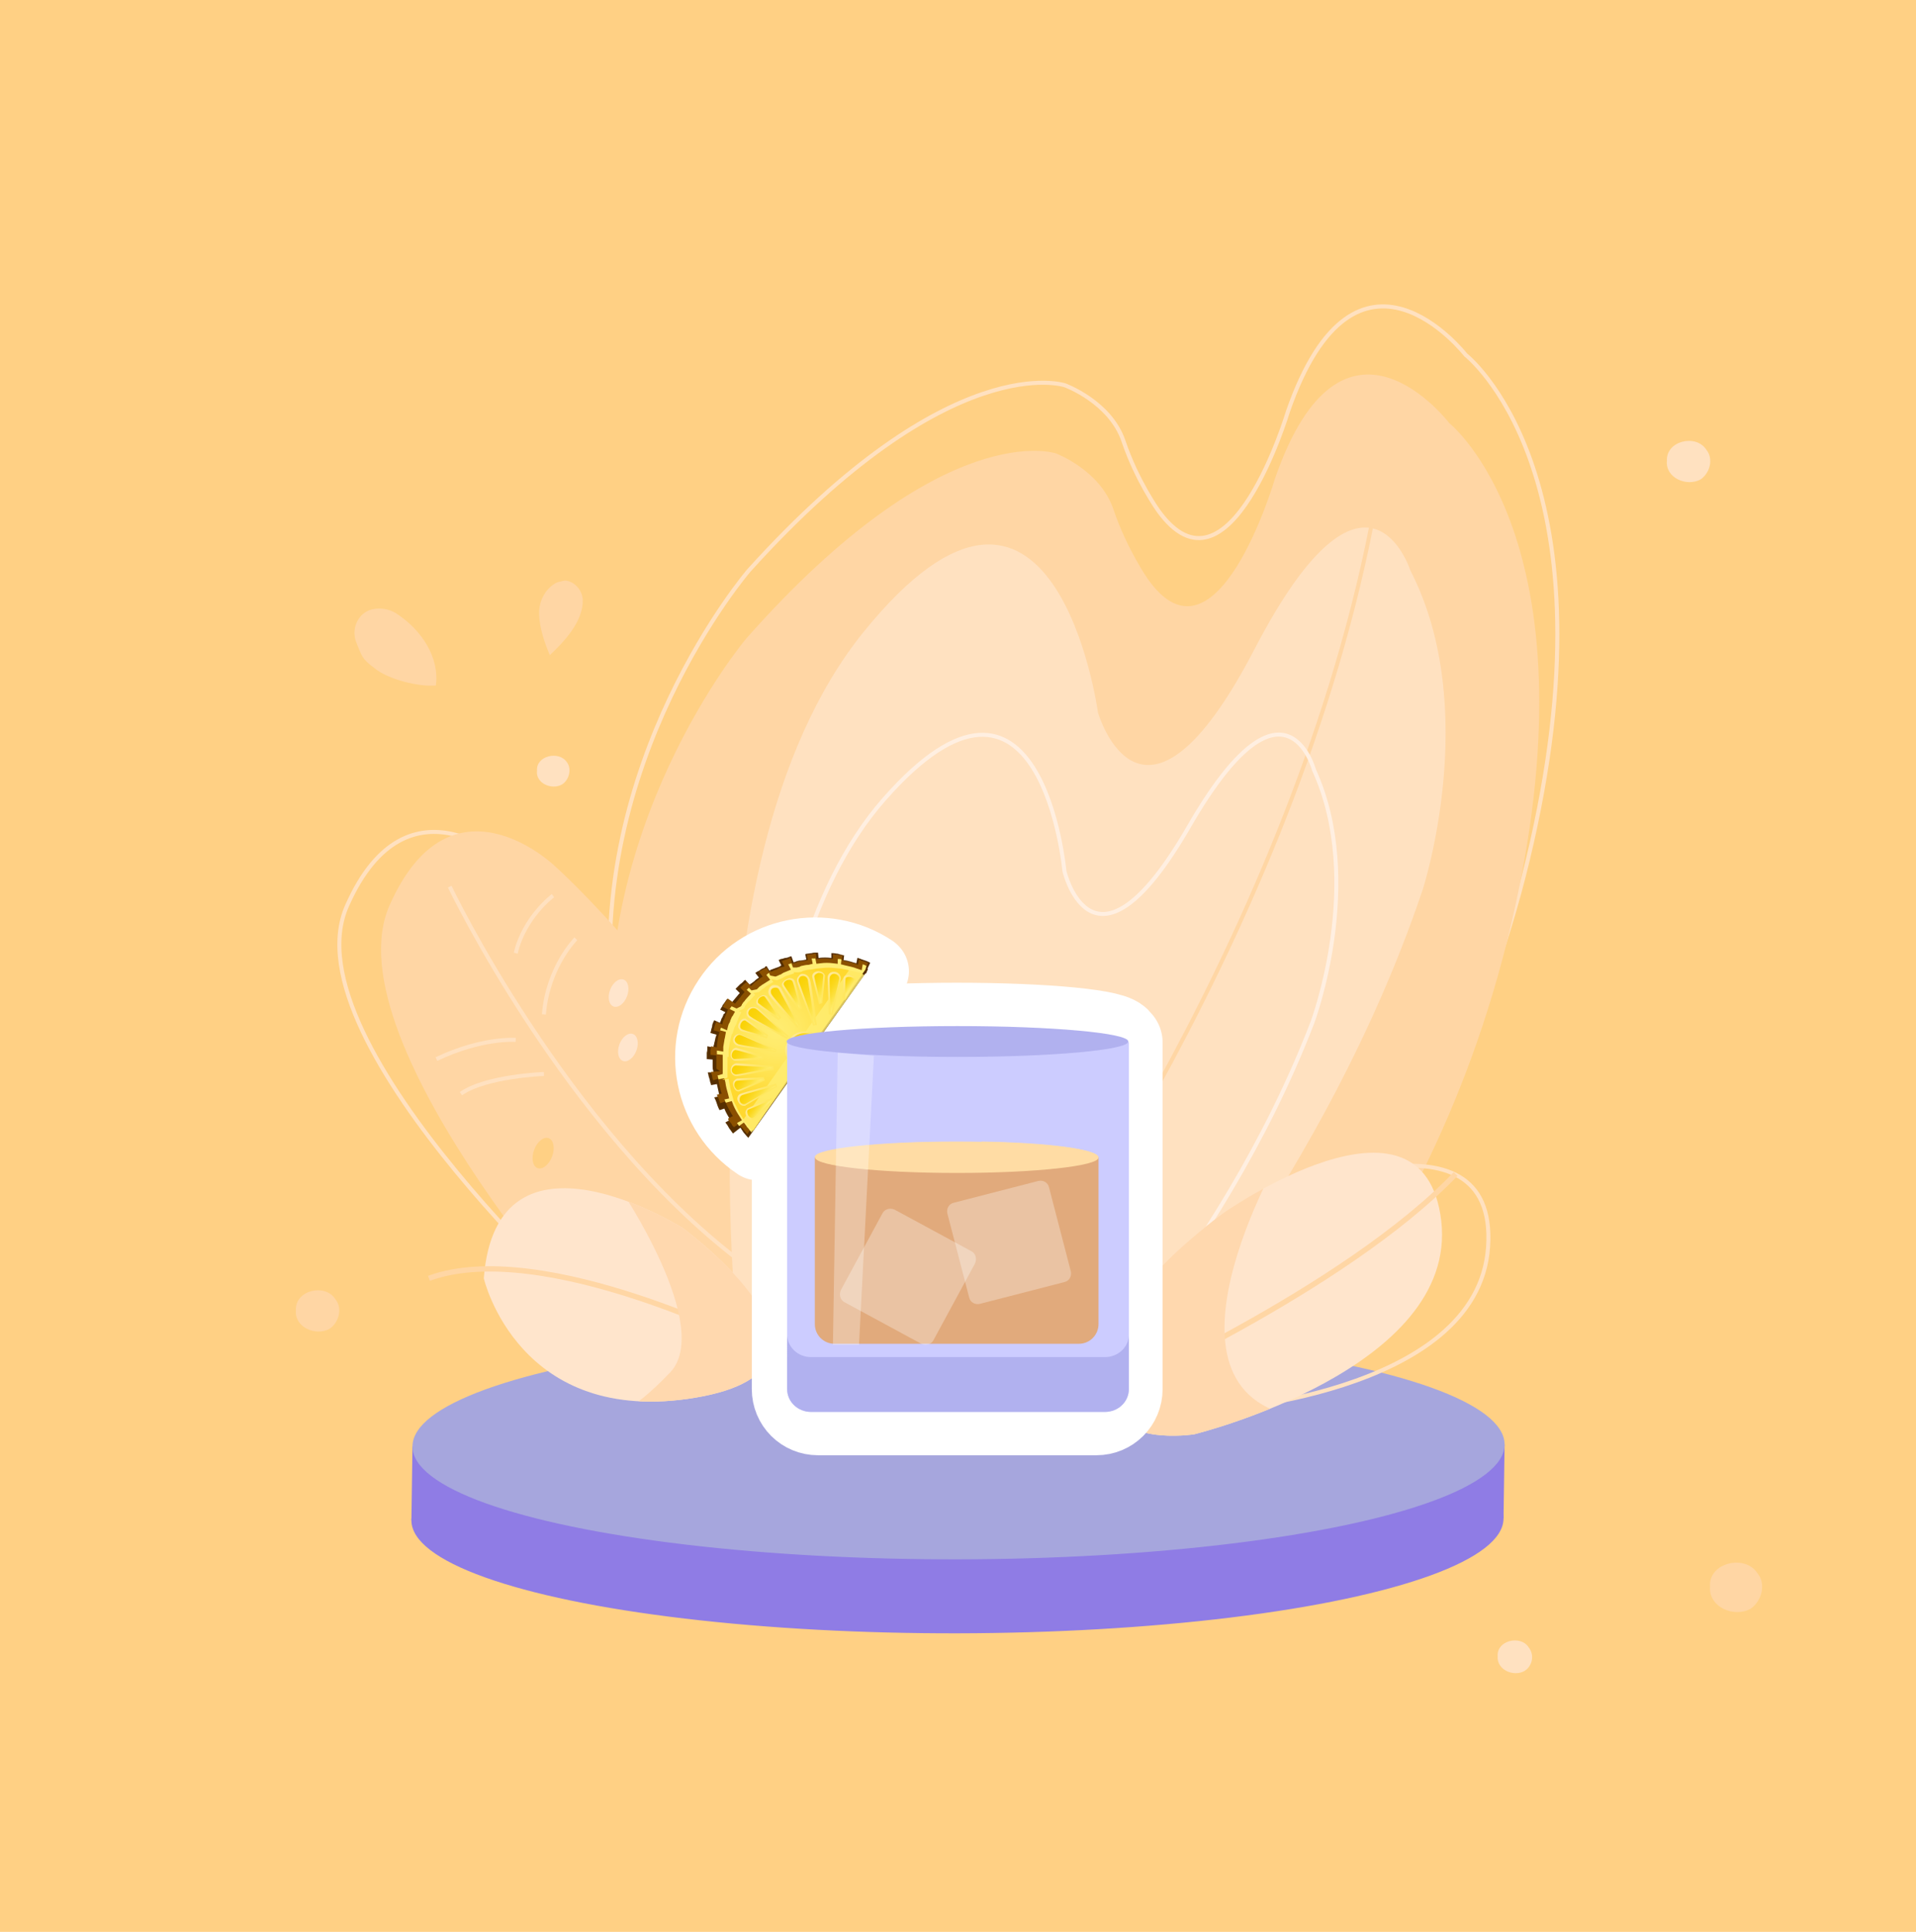 <?xml version="1.0" encoding="utf-8"?>
<!-- Generator: Adobe Illustrator 23.0.0, SVG Export Plug-In . SVG Version: 6.00 Build 0)  -->
<svg version="1.1" id="Capa_1" xmlns="http://www.w3.org/2000/svg" xmlns:xlink="http://www.w3.org/1999/xlink" x="0px" y="0px"
	 viewBox="0 0 360 363" style="enable-background:new 0 0 360 363;" xml:space="preserve">
<style type="text/css">
	.st0{fill:#FFD084;}
	.st1{fill:none;stroke:#FFE1C0;stroke-width:0.757;stroke-miterlimit:10;}
	.st2{fill:#FFD6A4;}
	.st3{fill:none;stroke:#FFE1C0;stroke-width:0.75;stroke-miterlimit:10;}
	.st4{fill:#FFE1C0;}
	.st5{fill:none;stroke:#FFD6A4;stroke-width:0.75;stroke-miterlimit:10;}
	.st6{fill:none;stroke:#FFEFE1;stroke-width:0.748;stroke-miterlimit:10;}
	.st7{fill:#8F7CE5;}
	.st8{fill:#A6A6DD;}
	.st9{fill:#FFE5CC;}
	.st10{fill:none;stroke:#FFD6A4;stroke-miterlimit:10;}
	.st11{clip-path:url(#SVGID_2_);fill:#FFD8AE;}
	.st12{clip-path:url(#SVGID_4_);fill:#FFD8AE;}
	.st13{fill:none;stroke:#FFFFFF;stroke-width:16.288;stroke-linejoin:round;stroke-miterlimit:10;}
	.st14{fill:#C7FF00;stroke:#FFFFFF;stroke-width:13.56;stroke-linejoin:round;stroke-miterlimit:10;}
	.st15{fill:#FFFEFA;stroke:#FFFFFF;stroke-width:13.56;stroke-linejoin:round;stroke-miterlimit:10;}
	.st16{fill:#FFF700;stroke:#FFFFFF;stroke-width:13.56;stroke-linejoin:round;stroke-miterlimit:10;}
	.st17{fill:#562F00;}
	.st18{fill:#8A5000;}
	.st19{fill:#FFED73;}
	.st20{fill:url(#SVGID_5_);}
	.st21{opacity:0.8;fill:#FFED73;enable-background:new    ;}
	.st22{fill:url(#SVGID_6_);}
	.st23{fill:url(#SVGID_7_);}
	.st24{fill:url(#SVGID_8_);}
	.st25{fill:url(#SVGID_9_);}
	.st26{fill:url(#SVGID_10_);}
	.st27{fill:url(#SVGID_11_);}
	.st28{fill:url(#SVGID_12_);}
	.st29{fill:url(#SVGID_13_);}
	.st30{fill:url(#SVGID_14_);}
	.st31{fill:url(#SVGID_15_);}
	.st32{fill:url(#SVGID_16_);}
	.st33{fill:url(#SVGID_17_);}
	.st34{fill:url(#SVGID_18_);}
	.st35{fill:url(#SVGID_19_);}
	.st36{fill:url(#SVGID_20_);}
	.st37{fill:url(#SVGID_21_);}
	.st38{fill:url(#SVGID_22_);}
	.st39{fill:url(#SVGID_23_);}
	.st40{fill:url(#SVGID_24_);}
	.st41{fill:url(#SVGID_25_);}
	.st42{fill:url(#SVGID_26_);}
	.st43{fill:url(#SVGID_27_);}
	.st44{fill:url(#SVGID_28_);}
	.st45{fill:url(#SVGID_29_);}
	.st46{fill:url(#SVGID_30_);}
	.st47{fill:url(#SVGID_31_);}
	.st48{fill:url(#SVGID_32_);}
	.st49{fill:url(#SVGID_33_);}
	.st50{fill:url(#SVGID_34_);}
	.st51{fill:url(#SVGID_35_);}
	.st52{opacity:0.75;}
	.st53{fill:url(#SVGID_36_);}
	.st54{fill:url(#SVGID_37_);}
	.st55{fill:#CCCCFF;}
	.st56{fill:#B1B1EF;}
	.st57{opacity:0.6;fill:#EF9325;enable-background:new    ;}
	.st58{fill:#FFDCA4;}
	.st59{opacity:0.3;fill:#FFFFFF;enable-background:new    ;}
	.st60{fill:#FFFFFF;fill-opacity:0;}
</style>
<g id="fondo">
	<g id="Rectángulo_556">
		<rect y="-0.1" class="st0" width="360" height="363.3"/>
		<rect x="0.5" y="0.4" class="st0" width="359" height="362.2"/>
	</g>
	<path class="st1" d="M228.1,263.3c0,0,44-35.1,59.7-104.9c15.8-69.8-12.4-91.7-12.4-91.7S254.9,40.3,242,77.3
		c0,0-11.1,37.2-24.4,18.6c0,0-4-5.6-6.5-13s-11-10.5-11-10.5s-21.4-7.3-59.4,34.8c0,0-30.9,35.9-25.5,83.1s10.5,56.8,10.5,56.8
		L228.1,263.3z"/>
	<path class="st2" d="M225.9,276.1c0,0,43.1-35.1,58.6-104.9s-12.2-91.7-12.2-91.7s-20.1-26.4-32.8,10.6c0,0-10.9,37.2-23.9,18.6
		c0,0-3.9-5.6-6.4-13s-10.8-10.5-10.8-10.5s-21-7.3-58.2,34.8c0,0-30.3,35.9-25,83.1s10.3,56.8,10.3,56.8L225.9,276.1z"/>
	<path class="st3" d="M114.9,250.6c0,0-61.2-54.4-49.7-80.4s30.9-7.5,30.9-7.5s25.7,22.6,47.9,63.9L114.9,250.6z"/>
	<path class="st2" d="M115.8,254.7c0,0-54.1-58.6-42.6-84.6s30.9-7.5,30.9-7.5s25.7,22.6,47.9,63.9L115.8,254.7z"/>
	<path class="st4" d="M206.4,270c0,0,41.3-44.5,60.9-102.8c0,0,11.1-34-2.3-60c0,0-8.2-25.8-29.3,14.8s-29.4,11.9-29.4,11.9
		s-8.1-59.5-44-15.2s-22.9,140.1-22.9,140.1L206.4,270z"/>
	<path class="st5" d="M191.1,246.3c0,0,54.4-73,68-155.4"/>
	<path class="st6" d="M195.3,271c0,0,33.9-33.6,51.3-78.9c0,0,9.9-26.4,0.3-47.4c0,0-5.5-20.6-23.5,10.6s-23.4,8.4-23.4,8.4
		s-4.3-47.2-33.9-13.5s-22.8,109.6-22.8,109.6L195.3,271z"/>
	<g>
		
			<ellipse transform="matrix(1 -1.876236e-03 1.876236e-03 1 -0.535 0.338)" class="st7" cx="179.9" cy="285.5" rx="102.6" ry="21.4"/>
		<polygon class="st7" points="282.5,285.3 282.7,271.4 77.5,271.8 77.3,285.7 		"/>
		
			<ellipse transform="matrix(1 -1.876236e-03 1.876236e-03 1 -0.509 0.338)" class="st8" cx="180.1" cy="271.6" rx="102.6" ry="21.4"/>
	</g>
	<path class="st3" d="M239.7,225.4c0,0,41.8-19.1,39.9,8.9s-53,30.9-53,30.9s-15.5-0.3-14.5-10.3C213.1,245,218.5,235.9,239.7,225.4
		z"/>
	<path class="st9" d="M229.9,227.9c0,0,37.6-26.4,40.9,1.5c3.2,27.9-46.4,40.1-46.4,40.1S209,272,208.2,262
		C207.3,252,211,242.1,229.9,227.9z"/>
	<path class="st10" d="M208.2,262c0,0,44.4-19.6,65.3-41.4"/>
	<g>
		<g>
			<g>
				<g>
					<defs>
						<path id="SVGID_1_" d="M229.9,227.9c0,0,37.6-26.4,40.9,1.5c3.2,27.9-46.4,40.1-46.4,40.1S209,272,208.2,262
							C207.3,252,211,242.1,229.9,227.9z"/>
					</defs>
					<clipPath id="SVGID_2_">
						<use xlink:href="#SVGID_1_"  style="overflow:visible;"/>
					</clipPath>
					<path class="st11" d="M240.9,216.5c0,0-27.3,46.6,4.8,50c21.5,2.3-22.9,11.5-22.9,11.5l-20.3-4.6l-1.3-29.1l20-22.9
						L240.9,216.5z"/>
				</g>
			</g>
		</g>
	</g>
	<g>
		<path class="st9" d="M128.2,230.7c0,0-34.9-21.9-37.3,9.5c0,0,6.5,28.1,39.9,22.4S128.2,230.7,128.2,230.7z"/>
	</g>
	<path class="st10" d="M143,253.3c0,0-40.9-21-62.4-13.1"/>
	<g>
		<g>
			<g>
				<g>
					<defs>
						<path id="SVGID_3_" d="M128.2,230.7c0,0-34.9-21.9-37.3,9.5c0,0,6.5,28.1,39.9,22.4S128.2,230.7,128.2,230.7z"/>
					</defs>
					<clipPath id="SVGID_4_">
						<use xlink:href="#SVGID_3_"  style="overflow:visible;"/>
					</clipPath>
					<path class="st12" d="M124.1,223.3h-4h-3.6c0,0,17.6,26,9.4,34.6c-8.3,8.6-9.4,6.7-9.4,6.7l19.6,1.8l15.9-7.2l1.2-14.3
						l-16-11.9L124.1,223.3z"/>
				</g>
			</g>
		</g>
	</g>
	<path class="st3" d="M84.5,166.6c0,0,21.6,45.3,54.6,70.4"/>
	<path class="st3" d="M103.9,168.3c0,0-5.4,4-7,10.8"/>
	<path class="st3" d="M108.2,176.4c0,0-5.3,5.3-6,14.2"/>
	<path class="st3" d="M96.9,195.4c0,0-6.3-0.5-14.9,3.6"/>
	<path class="st3" d="M102.2,201.8c0,0-10.9,0.4-15.6,3.7"/>
	<path class="st2" d="M109.5,112.7c0.1,4-3.4,7.8-6.2,10.4c-1-2.4-1.9-5-2-7.6c-0.1-2,0.7-4,2.2-5.3c0.5-0.4,1-0.8,1.7-0.9
		c0.4-0.1,0.7-0.2,1.1-0.2C108,109.3,109.4,110.9,109.5,112.7z"/>
	<path class="st2" d="M81.9,128.8c-3.1,0.3-9-1.1-11.6-3.3c-2.3-1.7-2.3-2.2-3.4-4.9c-1-2.7,0.6-5.9,3.6-6.2
		c1.5-0.2,3.1,0.2,4.3,1.1C79.1,118.4,82.6,123.4,81.9,128.8z"/>
	<path class="st4" d="M105.6,147.4c-1.9,1.1-5-0.2-4.7-2.6c-0.2-2.8,4.1-3.8,5.6-1.6C107.5,144.5,106.9,146.6,105.6,147.4z"/>
	<path class="st4" d="M319.5,90.1c-2.6,1.4-6.6-0.3-6.3-3.5c-0.2-3.8,5.5-5.1,7.4-2.1C322,86.2,321.3,88.9,319.5,90.1z"/>
	<path class="st2" d="M328.9,302.3c-3.1,1.7-7.9-0.3-7.6-4.2c-0.3-4.5,6.6-6.1,8.9-2.5C331.9,297.6,331,300.9,328.9,302.3z"/>
	<path class="st4" d="M286.4,314c-2,1.1-5.2-0.2-5-2.8c-0.2-3,4.3-4,5.8-1.7C288.4,311,287.9,313.1,286.4,314z"/>
	<path class="st2" d="M61.9,249.7c-2.6,1.4-6.6-0.3-6.3-3.5c-0.2-3.8,5.5-5.1,7.4-2.1C64.4,245.8,63.7,248.5,61.9,249.7z"/>
	
		<ellipse transform="matrix(0.351 -0.936 0.936 0.351 -99.161 229.992)" class="st9" cx="116.3" cy="186.5" rx="2.7" ry="1.7"/>
	
		<ellipse transform="matrix(0.351 -0.936 0.936 0.351 -107.547 238.224)" class="st9" cx="118" cy="196.7" rx="2.7" ry="1.7"/>
	
		<ellipse transform="matrix(0.351 -0.936 0.936 0.351 -136.526 236.215)" class="st0" cx="102.1" cy="216.6" rx="3" ry="1.8"/>
</g>
<path class="st13" d="M210.1,195.8C210.1,195.8,210.2,195.7,210.1,195.8c0-1.7-13.6-3-30.3-3c-16.8,0-30.4,1.3-30.4,2.9v0.1l0,0
	v54.9V261c0,2.4,1.9,4.3,4.3,4.3H206c2.4,0,4.3-1.9,4.3-4.3v-10.2v-54.9L210.1,195.8L210.1,195.8z"/>
<g>
	<path class="st14" d="M142.4,215L142.4,215c-9-6-11.5-18.1-5.5-27.1c5.9-9,18.1-11.4,27-5.5l0.1,0.1L142.4,215z"/>
	<path class="st15" d="M143.5,213.3L143.5,213.3c-8.1-5.4-10.3-16.2-5-24.3c5.3-8,16.2-10.3,24.2-4.9l0.1,0.1L143.5,213.3z"/>
	<g>
		<path class="st16" d="M153.2,197l-6.8-12.8c4.7-2.1,10.3-2,15,0.9L153.2,197z"/>
		<path class="st16" d="M151.7,197.7l-14.5-0.6c0.2-2.5,1.1-5,2.6-7.3c1.5-2.3,3.5-4,5.7-5.2L151.7,197.7z"/>
		<path class="st16" d="M143.8,211.6c-4.5-3.2-6.8-8.3-6.7-13.4l14.4,1.2L143.8,211.6z"/>
	</g>
</g>
<g>
	<g>
		<path class="st17" d="M139.1,211.9C139.1,211.9,139.1,211.9,139.1,211.9c0.2,0.2,0.2,0.2,0.2,0.3c0.2,0.2,0.3,0.5,0.5,0.7
			c0.4,0.5,0.8,0.9,0.8,0.9l22-30.9c0.1,0,0.1,0.1,0.1,0.1l0.2-0.5l0.2-0.4c0,0-0.1,0-0.1-0.1l0.5-1.1c0,0-0.2-0.1-0.4-0.2
			s-0.5-0.2-0.8-0.3c-0.3-0.1-0.6-0.2-0.8-0.3c-0.2,0-0.2-0.1-0.3-0.1s-0.1,0-0.1,0l-0.2,1c-0.8-0.2-1.5-0.5-2.4-0.6l0.1-0.9h-0.1
			c-0.1,0-0.2,0-0.3-0.1c-0.2,0-0.5-0.1-0.8-0.2c-0.3,0-0.6-0.1-0.8-0.1c-0.2,0-0.4,0-0.4,0v0.9c-0.8-0.1-1.6-0.1-2.4,0l-0.1-1
			c0,0-0.2,0-0.4,0c-0.2,0-0.5,0-0.8,0.1c-0.3,0-0.6,0.1-0.8,0.1s-0.4,0.1-0.4,0.1l0.2,1c-0.5,0.1-0.9,0.2-1.4,0.2
			c-0.2,0.1-0.5,0.1-0.6,0.2c-0.2,0.1-0.4,0.1-0.4,0.1l-0.4-1.1c0,0-0.2,0-0.4,0.1c-0.2,0.1-0.5,0.2-0.8,0.2
			c-0.3,0.1-0.6,0.2-0.8,0.2c-0.2,0.1-0.4,0.2-0.4,0.2l0.5,1c0,0-0.2,0.1-0.3,0.2c-0.2,0.1-0.5,0.2-0.8,0.3
			c-0.3,0.1-0.5,0.2-0.8,0.3s-0.3,0.2-0.3,0.2l0.1,0.2l0,0l-0.7-1.1c0,0,0,0-0.1,0.1c-0.1,0-0.2,0.1-0.2,0.2
			c-0.2,0.1-0.5,0.2-0.8,0.4c-0.2,0.2-0.5,0.3-0.7,0.4c-0.2,0.2-0.3,0.2-0.3,0.2l0.7,0.9c0,0-0.2,0.1-0.3,0.2
			c-0.2,0.1-0.4,0.3-0.6,0.5c-0.2,0.1-0.2,0.2-0.3,0.2c-0.1,0.1-0.2,0.2-0.3,0.2c-0.2,0.2-0.3,0.2-0.3,0.2l0.2,0.2l0,0l-1-1.1
			c0,0,0,0-0.1,0.1c-0.1,0.1-0.2,0.1-0.2,0.2c-0.2,0.2-0.4,0.4-0.6,0.5c-0.2,0.2-0.5,0.5-0.6,0.6c-0.1,0.1-0.2,0.2-0.2,0.2
			c-0.1,0.1-0.1,0.1-0.1,0.1l0.8,0.8c0,0-0.1,0.1-0.2,0.2s-0.3,0.4-0.5,0.6c-0.2,0.2-0.4,0.5-0.5,0.6c-0.2,0.2-0.2,0.3-0.2,0.3
			l0.3,0.2l0,0l-1.3-0.8c0,0-0.1,0.2-0.2,0.3s-0.3,0.5-0.5,0.7c-0.1,0.2-0.2,0.2-0.2,0.4c-0.1,0.2-0.2,0.2-0.2,0.3
			c-0.1,0.2-0.2,0.3-0.2,0.3l1,0.5c0,0,0,0-0.1,0.1c0,0.1-0.1,0.2-0.2,0.2c-0.1,0.2-0.2,0.5-0.3,0.7c-0.2,0.2-0.2,0.5-0.3,0.7
			c-0.1,0.1-0.1,0.2-0.1,0.2c0,0.1,0,0.1,0,0.1l-1.1-0.5c0,0-0.1,0.2-0.2,0.4c-0.1,0.2-0.2,0.5-0.2,0.8c-0.1,0.3-0.2,0.6-0.2,0.8
			c-0.1,0.2-0.1,0.4-0.1,0.4l1.1,0.3c0,0,0,0.2-0.1,0.4c-0.1,0.2-0.1,0.5-0.2,0.8c0,0.2-0.1,0.3-0.1,0.4c0,0.2,0,0.2-0.1,0.4
			c0,0.2-0.1,0.4-0.1,0.4l-1.1-0.2c0,0,0,0,0,0.1c0,0.1,0,0.2,0,0.3c0,0.2,0,0.5-0.1,0.8c0,0.3,0,0.6,0,0.8c0,0.2,0,0.4,0,0.4
			l1.1,0.1c0,0,0,0.2,0,0.4c0,0.2,0,0.5,0,0.8c0,0.3,0,0.6,0.1,0.8c0,0.2,0.1,0.4,0.1,0.4l0,0l0,0h-1.1c0,0,0,0.2,0.1,0.4
			c0,0.2,0.1,0.5,0.2,0.8c0.1,0.3,0.1,0.6,0.2,0.8c0.1,0.2,0.1,0.4,0.1,0.4l1.1-0.2c0.2,0.8,0.3,1.5,0.5,2.3l-1,0.2
			c0,0,0.1,0.2,0.2,0.4c0.1,0.2,0.2,0.5,0.3,0.8c0.1,0.3,0.2,0.6,0.3,0.8c0.1,0.2,0.2,0.4,0.2,0.4l0.9-0.3c0.3,0.8,0.7,1.4,1.1,2.1
			l-0.9,0.5c0,0,0.1,0.2,0.2,0.3c0.2,0.2,0.3,0.5,0.5,0.8c0.2,0.3,0.4,0.5,0.5,0.7c0.2,0.2,0.2,0.3,0.2,0.3L139.1,211.9z
			 M136.2,192.2L136.2,192.2L136.2,192.2L136.2,192.2z"/>
		<path class="st18" d="M138.1,188.6l0.4-0.5l0,0l0.1-0.1c0.1-0.1,0.2-0.2,0.2-0.3c0.1-0.1,0.2-0.2,0.2-0.2c0.2-0.2,0.2-0.3,0.4-0.5
			l0.5-0.6l-0.8-0.8l0.2-0.2c0.2-0.2,0.2-0.2,0.4-0.4l0.6-0.5l0.8,0.8l0.2-0.2l0.5-0.5l0.3-0.2c0.2-0.2,0.5-0.3,0.6-0.5l0.6-0.4
			l-0.7-0.9l0,0l0.7-0.4c0.2-0.1,0.3-0.2,0.5-0.2c0.1-0.1,0.2-0.1,0.2-0.2l0,0l0.5,0.8l0.4-0.2l-0.1,0.2l0.5-0.2
			c0.2-0.1,0.4-0.2,0.6-0.2c0.1-0.1,0.2-0.1,0.3-0.2c0.2-0.1,0.3-0.2,0.5-0.2l0.7-0.2l-0.5-1l0,0c0.2-0.1,0.3-0.1,0.5-0.2l0.3-0.1
			c0.2-0.1,0.4-0.1,0.5-0.2c0.1,0,0.2-0.1,0.2-0.1h0.1l0.3,1h0.2c0.1,0,0.1,0,0.5-0.1c0.1,0,0.2,0,0.2-0.1c0.1,0,0.2-0.1,0.4-0.1
			c0.5-0.1,0.9-0.2,1.3-0.2l0.4-0.1l-0.2-1l0,0c0.2,0,0.3,0,0.5-0.1c0.1,0,0.2,0,0.3,0c0.2,0,0.4,0,0.6-0.1c0.1,0,0.2,0,0.2,0h0.1
			l0.1,1h0.3c0.8-0.1,1.6-0.1,2.4,0h0.4v-0.9l0,0c0.2,0,0.3,0,0.5,0.1h0.3c0.2,0,0.4,0.1,0.6,0.1c0.1,0,0.2,0,0.3,0h0.1l-0.1,0.9
			l0.3,0.1c0.8,0.2,1.6,0.4,2.3,0.6l0.4,0.2l0.2-1l0,0c0.1,0,0.2,0.1,0.2,0.1c0.2,0.1,0.4,0.2,0.6,0.2l0.3,0.1
			c0.2,0.1,0.4,0.2,0.5,0.2h0.1l-0.5,1.1l0,0l-0.1,0.1l-0.1,0.2h-0.1l-21.9,30.8c-0.2-0.2-0.3-0.4-0.5-0.6c-0.2-0.2-0.2-0.3-0.4-0.5
			c-0.1-0.1-0.1-0.2-0.2-0.2l-0.2-0.2c0-0.1-0.1-0.1-0.1-0.1l-0.2-0.3l-0.3,0.2l-0.6,0.4l-0.2-0.2c-0.2-0.2-0.2-0.4-0.4-0.6
			c-0.1-0.1-0.1-0.2-0.2-0.2c-0.1-0.2-0.2-0.3-0.3-0.5v-0.1l0.9-0.5l-0.2-0.3c-0.4-0.7-0.8-1.4-1.1-2.1l-0.2-0.3l-0.9,0.3v-0.1
			c-0.1-0.2-0.2-0.5-0.3-0.8c0-0.1-0.1-0.2-0.1-0.2c-0.1-0.2-0.2-0.4-0.2-0.5l0,0l0.9-0.2l-0.1-0.3c-0.2-0.8-0.4-1.4-0.5-2.2
			l-0.1-0.3L134,203V203c0-0.1,0-0.2-0.1-0.2c0-0.2-0.1-0.4-0.1-0.6c0-0.1,0-0.2-0.1-0.3c0-0.2-0.1-0.4-0.1-0.5l0,0l1.7-0.1
			l-0.7-0.5c0-0.1,0-0.2,0-0.2c0-0.2,0-0.3,0-0.5c0-0.1,0-0.2,0-0.3c0-0.2,0-0.5,0-0.7v-0.8l-1.1-0.1V198c0-0.2,0-0.4,0-0.6l0.1-0.8
			l1.1,0.2v-0.4l0.1-0.7l0.1-0.6c0-0.2,0.1-0.4,0.1-0.5l0.2-0.7l-1.1-0.3v-0.1l0.2-0.8c0.1-0.2,0.1-0.4,0.2-0.5
			c0-0.1,0.1-0.2,0.1-0.2l0,0l1.1,0.5l0.1-0.4c0,0,0,0,0-0.1l0.1-0.2c0-0.1,0.1-0.2,0.1-0.2c0.1-0.2,0.2-0.3,0.2-0.5l0.3-0.7
			c0-0.1,0.1-0.1,0.1-0.2v-0.1l0.2-0.4l-1-0.5l0.2-0.4l0.2-0.4c0.1-0.1,0.1-0.2,0.2-0.2c0.1-0.2,0.2-0.3,0.3-0.5v-0.1L138.1,188.6z"
			/>
		<path class="st19" d="M138.4,189.5l0.8-0.4l0.2-0.3v-0.1c0.1-0.1,0.2-0.2,0.2-0.3c0.1-0.1,0.2-0.2,0.2-0.2
			c0.2-0.2,0.2-0.3,0.4-0.5c0.1-0.1,0.9-1,0.9-1l-0.8-0.7c0.1-0.1,0.2-0.2,0.2-0.2l0.2-0.2l0.5,0.5l1-0.2l0.5-0.5l0.3-0.2
			c0.2-0.2,0.5-0.3,0.6-0.4l1.1-0.7l-0.7-0.9l0.2-0.2c0.1-0.1,0.2-0.1,0.3-0.2l0.2,0.5l1,0.2l0.5-0.2c0.2-0.1,0.4-0.2,0.5-0.2
			c0.1-0.1,0.2-0.1,0.3-0.2c0.2-0.1,0.3-0.2,0.4-0.2l1.2-0.5l-0.5-1l0.3-0.1c0.2,0,0.2-0.1,0.3-0.1l0.3,0.8h0.6c0.1,0,0.1,0,0.5-0.1
			c0.1,0,0.2,0,0.2-0.1c0.1,0,0.2-0.1,0.3-0.1l0,0c0.5-0.1,0.8-0.2,1.3-0.2l0.8-0.2l-0.2-1c0.1,0,0.2,0,0.3,0c0.2,0,0.2,0,0.4,0
			l0.2,1l0.8-0.1c0.8-0.1,1.5-0.1,2.3,0l0.9,0.1v-0.9h0.3c0.2,0,0.2,0,0.4,0.1l-0.1,0.9l0.8,0.2c0.8,0.2,1.5,0.3,2.2,0.6l0.9,0.3
			l0.2-1.1c0.1,0,0.2,0.1,0.3,0.1l0.4,0.2l-0.2,0.7l-21.5,30.4l-0.1-0.1l0,0c-0.2-0.2-0.2-0.3-0.3-0.4c-0.1-0.1-0.1-0.2-0.2-0.2
			l-0.2-0.2v-0.1l-0.5-0.7l-0.7,0.5l-0.2,0.2c-0.1-0.1-0.2-0.2-0.2-0.3c-0.1-0.1-0.2-0.2-0.2-0.3l0,0l0.9-0.5l-0.5-0.8
			c-0.4-0.6-0.8-1.3-1.1-2l-0.3-0.8l-1.1,0.3c-0.1-0.1-0.1-0.2-0.2-0.4c0-0.1-0.1-0.2-0.1-0.2l0,0l0.9-0.2l-0.2-0.8
			c-0.2-0.7-0.4-1.4-0.5-2.2l-0.2-0.8l-1.1,0.2c0-0.2-0.1-0.2-0.1-0.4c0-0.1,0-0.2-0.1-0.3l1-0.3v-1c0-0.2,0-0.3,0-0.5
			c0-0.1,0-0.2,0-0.3c0-0.2,0-0.5,0-0.6v-1.2l-1.1-0.1c0-0.2,0-0.2,0-0.4v-0.3l1.2,0.2v-0.9l0.1-0.6l0.1-0.6c0-0.2,0.1-0.4,0.1-0.5
			l0.2-1.1l-1.1-0.3l0.1-0.3c0-0.1,0.1-0.2,0.1-0.2l1.1,0.5l0.2-0.8l0,0l0.1-0.3c0-0.1,0.1-0.2,0.1-0.2c0.1-0.2,0.2-0.3,0.2-0.5
			l0.3-0.7c0-0.1,0-0.1,0.1-0.1l0.5-0.9l-1-0.5l0.2-0.3c0.1-0.1,0.1-0.2,0.2-0.2l0,0L138.4,189.5z"/>
		
			<radialGradient id="SVGID_5_" cx="-276.279" cy="507.998" r="13.762" gradientTransform="matrix(-0.597 0.804 0.838 0.604 -444.83 108.999)" gradientUnits="userSpaceOnUse">
			<stop  offset="0" style="stop-color:#FFED73"/>
			<stop  offset="0.23" style="stop-color:#FFEA69"/>
			<stop  offset="0.618" style="stop-color:#FFE24F"/>
			<stop  offset="0.995" style="stop-color:#FFD82F"/>
		</radialGradient>
		<path class="st20" d="M141.5,212.5c-0.1-0.1-0.1-0.1-0.2-0.2s-0.1-0.2-0.2-0.2l-0.2-0.2l-0.7-0.9h-0.1l-0.6-1
			c-0.4-0.6-0.8-1.3-1.1-2l-0.5-1l-0.3-1.1c-0.2-0.7-0.4-1.4-0.5-2.1l-0.2-1.1l-1.1,0.2c0,0,0,0,0-0.1l0.9-0.3v-1.2l0,0
			c0-0.1,0-0.2,0-0.4c0-0.2,0-0.2,0-0.3c0-0.2,0-0.5,0-0.6v-1.4h0.2v-1.3l0.1-0.6l0.1-0.6c0-0.2,0.1-0.4,0.1-0.5l0.3-1.3h0.1
			l0.4-1.2c0-0.1,0.1-0.2,0.1-0.2c0-0.1,0.1-0.2,0.1-0.2c0.1-0.2,0.2-0.3,0.2-0.5l0.3-0.7v-0.1l0.6-1.2l-0.5-0.2l1-0.5l0.2-0.4v-0.1
			c0.1-0.1,0.2-0.2,0.2-0.3l0,0c0.1-0.1,0.2-0.2,0.2-0.2c0.1-0.2,0.2-0.3,0.4-0.4c0.1-0.1,1.1-1.2,1.1-1.2l-0.4-0.3l1.1-0.2l0.6-0.5
			l0.3-0.2c0.2-0.2,0.4-0.3,0.5-0.4l1.3-0.8l-0.4-0.5l1.1,0.2l0.5-0.2c0.2-0.1,0.4-0.2,0.5-0.2c0.1-0.1,0.2-0.1,0.3-0.2
			c0.2-0.1,0.3-0.2,0.4-0.2l1.5-0.5l-0.1-0.2h0.8c0.2,0,0.2,0,0.6-0.1c0.1,0,0.2,0,0.2-0.1c0.1,0,0.2-0.1,0.3-0.1l0,0
			c0.4-0.1,0.8-0.2,1.3-0.2l1.1-0.2l1.1-0.1c0.8-0.1,1.5-0.1,2.3,0l1.1,0.1l1.1,0.2c0.8,0.2,1.5,0.3,2.2,0.5l0.9,0.3l-8.5,11.9
			l-0.9,1.3l-2,2.7l-0.9,1.3L141.5,212.5z"/>
		<polygon class="st21" points="139.5,210.6 159.8,181.9 162.4,183.2 141.2,212.8 		"/>
	</g>
	<g>
		<g>
			<g>
				
					<linearGradient id="SVGID_6_" gradientUnits="userSpaceOnUse" x1="-276.156" y1="527.799" x2="-276.156" y2="537.047" gradientTransform="matrix(-0.59 0.807 0.807 0.59 -448.518 100.859)">
					<stop  offset="0" style="stop-color:#FFE99C"/>
					<stop  offset="0.737" style="stop-color:#FFE760"/>
				</linearGradient>
				<path class="st22" d="M147.8,195.2c-0.7-0.4-6.5-3.6-7-3.9c-0.3-0.2-0.5-0.5-0.5-0.8s0-0.6,0.2-0.8c0.2-0.3,0.6-0.5,1-0.5
					c0.3,0,0.5,0.1,0.8,0.2c0.5,0.3,5.4,4.9,5.9,5.3L147.8,195.2z"/>
				
					<linearGradient id="SVGID_7_" gradientUnits="userSpaceOnUse" x1="-276.147" y1="528.136" x2="-276.147" y2="537.007" gradientTransform="matrix(-0.59 0.807 0.807 0.59 -448.518 100.859)">
					<stop  offset="5.376360e-03" style="stop-color:#FAD103"/>
					<stop  offset="0.159" style="stop-color:#FAD309"/>
					<stop  offset="0.374" style="stop-color:#FBD71C"/>
					<stop  offset="0.625" style="stop-color:#FCDF39"/>
					<stop  offset="0.901" style="stop-color:#FEE962"/>
					<stop  offset="1" style="stop-color:#FFED73"/>
				</linearGradient>
				<path class="st23" d="M141,191c-0.5-0.3-0.5-0.8-0.2-1.2c0.3-0.4,0.8-0.5,1.3-0.2c0.5,0.3,5.9,5.3,5.9,5.3S141.4,191.4,141,191z
					"/>
			</g>
			<g>
				
					<linearGradient id="SVGID_8_" gradientUnits="userSpaceOnUse" x1="-279.035" y1="528.064" x2="-279.035" y2="533.802" gradientTransform="matrix(-0.59 0.807 0.807 0.59 -448.518 100.859)">
					<stop  offset="0" style="stop-color:#FFE99C"/>
					<stop  offset="0.737" style="stop-color:#FFE760"/>
				</linearGradient>
				<path class="st24" d="M146.3,191.7c-0.9-0.6-3.8-2.7-4-2.9c-0.2-0.2-0.2-0.3-0.2-0.5c0-0.3,0.2-0.7,0.5-0.9
					c0.3-0.2,0.6-0.4,0.9-0.4c0.2,0,0.5,0.1,0.6,0.2c0.2,0.2,2.1,3.2,2.7,4L146.3,191.7z"/>
				
					<linearGradient id="SVGID_9_" gradientUnits="userSpaceOnUse" x1="-279.017" y1="528.404" x2="-279.017" y2="533.687" gradientTransform="matrix(-0.59 0.807 0.807 0.59 -448.518 100.859)">
					<stop  offset="5.376360e-03" style="stop-color:#FAD103"/>
					<stop  offset="0.159" style="stop-color:#FAD309"/>
					<stop  offset="0.374" style="stop-color:#FBD71C"/>
					<stop  offset="0.625" style="stop-color:#FCDF39"/>
					<stop  offset="0.901" style="stop-color:#FEE962"/>
					<stop  offset="1" style="stop-color:#FFED73"/>
				</linearGradient>
				<path class="st25" d="M142.5,188.5c-0.2-0.2-0.1-0.7,0.2-1c0.4-0.3,0.8-0.4,1-0.2c0.2,0.2,2.7,4,2.7,4S142.8,188.8,142.5,188.5z
					"/>
			</g>
			<g>
				
					<linearGradient id="SVGID_10_" gradientUnits="userSpaceOnUse" x1="-280.94" y1="528.855" x2="-280.94" y2="537.63" gradientTransform="matrix(-0.59 0.807 0.807 0.59 -448.518 100.859)">
					<stop  offset="0" style="stop-color:#FFE99C"/>
					<stop  offset="0.737" style="stop-color:#FFE760"/>
				</linearGradient>
				<path class="st26" d="M149.8,193.1c-0.5-0.5-4.9-5.5-5.2-6c-0.2-0.3-0.3-0.6-0.2-1c0.1-0.3,0.2-0.6,0.5-0.8
					c0.2-0.2,0.4-0.2,0.7-0.2c0.5,0,0.8,0.2,1.1,0.5c0.3,0.5,3.3,6.3,3.7,6.9L149.8,193.1z"/>
				
					<linearGradient id="SVGID_11_" gradientUnits="userSpaceOnUse" x1="-280.922" y1="529.192" x2="-280.922" y2="537.482" gradientTransform="matrix(-0.59 0.807 0.807 0.59 -448.518 100.859)">
					<stop  offset="5.376360e-03" style="stop-color:#FAD103"/>
					<stop  offset="0.159" style="stop-color:#FAD309"/>
					<stop  offset="0.374" style="stop-color:#FBD71C"/>
					<stop  offset="0.625" style="stop-color:#FCDF39"/>
					<stop  offset="0.901" style="stop-color:#FEE962"/>
					<stop  offset="1" style="stop-color:#FFED73"/>
				</linearGradient>
				<path class="st27" d="M145,186.9c-0.3-0.5-0.2-1,0.2-1.2c0.4-0.2,1-0.2,1.2,0.3c0.3,0.5,3.7,6.9,3.7,6.9S145.2,187.3,145,186.9z
					"/>
			</g>
			<g>
				
					<linearGradient id="SVGID_12_" gradientUnits="userSpaceOnUse" x1="-283.641" y1="530.066" x2="-283.641" y2="535.85" gradientTransform="matrix(-0.59 0.807 0.807 0.59 -448.518 100.859)">
					<stop  offset="0" style="stop-color:#FFE99C"/>
					<stop  offset="0.737" style="stop-color:#FFE760"/>
				</linearGradient>
				<path class="st28" d="M150,189.8c-0.5-0.7-2.8-4.1-3-4.5c-0.1-0.2-0.1-0.5,0-0.6c0.2-0.3,0.4-0.5,0.8-0.7
					c0.2-0.1,0.4-0.2,0.6-0.2c0.5,0,0.8,0.2,0.9,0.5c0.2,0.3,1.1,4.3,1.4,5.2L150,189.8z"/>
				
					<linearGradient id="SVGID_13_" gradientUnits="userSpaceOnUse" x1="-283.608" y1="530.404" x2="-283.608" y2="535.635" gradientTransform="matrix(-0.59 0.807 0.807 0.59 -448.518 100.859)">
					<stop  offset="5.376360e-03" style="stop-color:#FAD103"/>
					<stop  offset="0.159" style="stop-color:#FAD309"/>
					<stop  offset="0.374" style="stop-color:#FBD71C"/>
					<stop  offset="0.625" style="stop-color:#FCDF39"/>
					<stop  offset="0.901" style="stop-color:#FEE962"/>
					<stop  offset="1" style="stop-color:#FFED73"/>
				</linearGradient>
				<path class="st29" d="M147.3,185.1c-0.2-0.3,0.1-0.7,0.5-0.9c0.5-0.2,0.9-0.1,1.1,0.2c0.2,0.3,1.4,5.1,1.4,5.1
					S147.4,185.4,147.3,185.1z"/>
			</g>
			<g>
				
					<linearGradient id="SVGID_14_" gradientUnits="userSpaceOnUse" x1="-284.334" y1="531.826" x2="-284.334" y2="539.987" gradientTransform="matrix(-0.59 0.807 0.807 0.59 -448.518 100.859)">
					<stop  offset="0" style="stop-color:#FFE99C"/>
					<stop  offset="0.737" style="stop-color:#FFE760"/>
				</linearGradient>
				<path class="st30" d="M152.8,192.7c-0.3-0.8-2.9-7.6-3-8.1c-0.1-0.4-0.1-0.8,0.2-1.1c0.2-0.3,0.4-0.5,0.7-0.5c0.1,0,0.2,0,0.2,0
					c0.6,0,1.1,0.5,1.3,1.1c0.2,0.5,1.2,7.7,1.3,8.5L152.8,192.7z"/>
				
					<linearGradient id="SVGID_15_" gradientUnits="userSpaceOnUse" x1="-284.33" y1="532.163" x2="-284.33" y2="539.747" gradientTransform="matrix(-0.59 0.807 0.807 0.59 -448.518 100.859)">
					<stop  offset="5.376360e-03" style="stop-color:#FAD103"/>
					<stop  offset="0.159" style="stop-color:#FAD309"/>
					<stop  offset="0.374" style="stop-color:#FBD71C"/>
					<stop  offset="0.625" style="stop-color:#FCDF39"/>
					<stop  offset="0.901" style="stop-color:#FEE962"/>
					<stop  offset="1" style="stop-color:#FFED73"/>
				</linearGradient>
				<path class="st31" d="M150.1,184.5c-0.2-0.5,0.2-1.1,0.6-1.1c0.5-0.1,1,0.2,1.1,0.8s1.3,8.5,1.3,8.5S150.3,185,150.1,184.5z"/>
			</g>
			<g>
				
					<linearGradient id="SVGID_16_" gradientUnits="userSpaceOnUse" x1="-287.356" y1="533.813" x2="-287.356" y2="538.562" gradientTransform="matrix(-0.59 0.807 0.807 0.59 -448.518 100.859)">
					<stop  offset="0" style="stop-color:#FFE99C"/>
					<stop  offset="0.737" style="stop-color:#FFE760"/>
				</linearGradient>
				<path class="st32" d="M153.9,188.7c-0.2-0.8-1.2-4.8-1.3-5.2c0-0.2,0.1-0.5,0.2-0.6c0.2-0.2,0.5-0.4,0.9-0.4h0.1
					c0.6,0,1.1,0.4,1.2,0.8c0,0.4-0.4,4.4-0.5,5.2L153.9,188.7z"/>
				
					<linearGradient id="SVGID_17_" gradientUnits="userSpaceOnUse" x1="-287.373" y1="534.15" x2="-287.373" y2="538.27" gradientTransform="matrix(-0.59 0.807 0.807 0.59 -448.518 100.859)">
					<stop  offset="5.376360e-03" style="stop-color:#FAD103"/>
					<stop  offset="0.159" style="stop-color:#FAD309"/>
					<stop  offset="0.374" style="stop-color:#FBD71C"/>
					<stop  offset="0.625" style="stop-color:#FCDF39"/>
					<stop  offset="0.901" style="stop-color:#FEE962"/>
					<stop  offset="1" style="stop-color:#FFED73"/>
				</linearGradient>
				<path class="st33" d="M153,183.5c0-0.3,0.4-0.6,0.8-0.7c0.5,0,0.9,0.2,0.9,0.5c0,0.3-0.5,5.2-0.5,5.2S153,183.8,153,183.5z"/>
			</g>
			<g>
				
					<linearGradient id="SVGID_18_" gradientUnits="userSpaceOnUse" x1="-287.96" y1="536.279" x2="-287.96" y2="541.251" gradientTransform="matrix(-0.59 0.807 0.807 0.59 -448.518 100.859)">
					<stop  offset="0" style="stop-color:#FFE99C"/>
					<stop  offset="0.737" style="stop-color:#FFE760"/>
				</linearGradient>
				<path class="st34" d="M155.7,190.6c0-0.7-0.2-6.5-0.2-7c0.1-0.6,0.5-1,1.2-1c0.1,0,0.1,0,0.2,0c0.7,0.1,1.1,0.7,1.1,1.3
					c-0.1,0.5-1.4,6.2-1.6,6.8L155.7,190.6z"/>
				
					<linearGradient id="SVGID_19_" gradientUnits="userSpaceOnUse" x1="-287.892" y1="536.616" x2="-287.892" y2="540.939" gradientTransform="matrix(-0.59 0.807 0.807 0.59 -448.518 100.859)">
					<stop  offset="5.376360e-03" style="stop-color:#FAD103"/>
					<stop  offset="0.159" style="stop-color:#FAD309"/>
					<stop  offset="0.374" style="stop-color:#FBD71C"/>
					<stop  offset="0.625" style="stop-color:#FCDF39"/>
					<stop  offset="0.901" style="stop-color:#FEE962"/>
					<stop  offset="1" style="stop-color:#FFED73"/>
				</linearGradient>
				<path class="st35" d="M155.9,183.7c0.1-0.5,0.5-0.8,1-0.7c0.5,0.1,0.8,0.5,0.8,0.9c-0.1,0.5-1.6,6.7-1.6,6.7
					S155.8,184.1,155.9,183.7z"/>
			</g>
			<g>
				
					<linearGradient id="SVGID_20_" gradientUnits="userSpaceOnUse" x1="-290.531" y1="538.846" x2="-290.531" y2="541.657" gradientTransform="matrix(-0.59 0.807 0.807 0.59 -448.518 100.859)">
					<stop  offset="0" style="stop-color:#FFE99C"/>
					<stop  offset="0.737" style="stop-color:#FFE760"/>
				</linearGradient>
				<path class="st36" d="M158.3,187.6c0.1-1.4,0.2-3.7,0.2-3.9c0.1-0.3,0.4-0.5,0.8-0.5c0.2,0,0.4,0,0.5,0.1c0.7,0.2,1.1,0.7,1,1.1
					c-0.1,0.2-1.2,2.3-2,3.5L158.3,187.6z"/>
				
					<linearGradient id="SVGID_21_" gradientUnits="userSpaceOnUse" x1="-290.455" y1="539.184" x2="-290.455" y2="541.322" gradientTransform="matrix(-0.59 0.807 0.807 0.59 -448.518 100.859)">
					<stop  offset="5.376360e-03" style="stop-color:#FAD103"/>
					<stop  offset="0.159" style="stop-color:#FAD309"/>
					<stop  offset="0.374" style="stop-color:#FBD71C"/>
					<stop  offset="0.625" style="stop-color:#FCDF39"/>
					<stop  offset="0.901" style="stop-color:#FEE962"/>
					<stop  offset="1" style="stop-color:#FFED73"/>
				</linearGradient>
				<path class="st37" d="M158.9,183.8c0.1-0.2,0.5-0.3,1-0.2c0.5,0.2,0.8,0.5,0.8,0.7c-0.1,0.2-1.9,3.4-1.9,3.4
					S158.8,184,158.9,183.8z"/>
			</g>
			<g>
				
					<linearGradient id="SVGID_22_" gradientUnits="userSpaceOnUse" x1="-262.487" y1="538.648" x2="-262.487" y2="541.901" gradientTransform="matrix(-0.59 0.807 0.807 0.59 -448.518 100.859)">
					<stop  offset="0" style="stop-color:#FFE99C"/>
					<stop  offset="0.737" style="stop-color:#FFE760"/>
				</linearGradient>
				<path class="st38" d="M141.3,210.4c-0.4,0-0.8-0.2-1-0.6c-0.2-0.3-0.3-0.7-0.2-1c0.1-0.2,0.2-0.4,0.3-0.5c0.3-0.2,3.6-1.6,4.6-2
					l0.4,0.5c-0.8,0.8-3.4,3.3-3.6,3.4C141.6,210.3,141.5,210.4,141.3,210.4z"/>
				
					<linearGradient id="SVGID_23_" gradientUnits="userSpaceOnUse" x1="-262.62" y1="538.985" x2="-262.62" y2="541.569" gradientTransform="matrix(-0.59 0.807 0.807 0.59 -448.518 100.859)">
					<stop  offset="5.376360e-03" style="stop-color:#FAD103"/>
					<stop  offset="0.159" style="stop-color:#FAD309"/>
					<stop  offset="0.374" style="stop-color:#FBD71C"/>
					<stop  offset="0.625" style="stop-color:#FCDF39"/>
					<stop  offset="0.901" style="stop-color:#FEE962"/>
					<stop  offset="1" style="stop-color:#FFED73"/>
				</linearGradient>
				<path class="st39" d="M140.6,208.5c-0.3,0.2-0.2,0.6,0,1.1c0.3,0.4,0.7,0.6,1,0.4c0.3-0.2,3.6-3.4,3.6-3.4
					S140.8,208.4,140.6,208.5z"/>
			</g>
			<g>
				
					<linearGradient id="SVGID_24_" gradientUnits="userSpaceOnUse" x1="-264.367" y1="536.059" x2="-264.367" y2="541.03" gradientTransform="matrix(-0.59 0.807 0.807 0.59 -448.518 100.859)">
					<stop  offset="0" style="stop-color:#FFE99C"/>
					<stop  offset="0.737" style="stop-color:#FFE760"/>
				</linearGradient>
				<path class="st40" d="M139.8,207.8c-0.5,0-0.9-0.3-1.1-0.8c-0.2-0.3-0.2-0.7-0.1-0.9c0.1-0.3,0.3-0.5,0.6-0.6
					c0.4-0.2,6-1.7,6.6-1.9l0.2,0.6c-0.5,0.3-5.5,3.3-5.9,3.5C140.1,207.8,140,207.8,139.8,207.8z"/>
				
					<linearGradient id="SVGID_25_" gradientUnits="userSpaceOnUse" x1="-264.479" y1="536.4" x2="-264.479" y2="540.723" gradientTransform="matrix(-0.59 0.807 0.807 0.59 -448.518 100.859)">
					<stop  offset="5.376360e-03" style="stop-color:#FAD103"/>
					<stop  offset="0.159" style="stop-color:#FAD309"/>
					<stop  offset="0.374" style="stop-color:#FBD71C"/>
					<stop  offset="0.625" style="stop-color:#FCDF39"/>
					<stop  offset="0.901" style="stop-color:#FEE962"/>
					<stop  offset="1" style="stop-color:#FFED73"/>
				</linearGradient>
				<path class="st41" d="M139.4,205.8c-0.4,0.2-0.5,0.7-0.4,1.1c0.2,0.5,0.7,0.7,1.1,0.5c0.4-0.2,5.8-3.4,5.8-3.4
					S139.8,205.6,139.4,205.8z"/>
			</g>
			<g>
				
					<linearGradient id="SVGID_26_" gradientUnits="userSpaceOnUse" x1="-264.961" y1="533.612" x2="-264.961" y2="538.216" gradientTransform="matrix(-0.59 0.807 0.807 0.59 -448.518 100.859)">
					<stop  offset="0" style="stop-color:#FFE99C"/>
					<stop  offset="0.737" style="stop-color:#FFE760"/>
				</linearGradient>
				<path class="st42" d="M138.8,205.1c-0.5,0-0.8-0.4-1-1c-0.1-0.4-0.1-0.8,0.1-1c0.2-0.2,0.3-0.3,0.5-0.4c0.3-0.1,3.9-0.2,5.1-0.3
					l0.2,0.6c-1,0.5-4.3,1.9-4.6,2C138.8,205.1,138.8,205.1,138.8,205.1L138.8,205.1z"/>
				
					<linearGradient id="SVGID_27_" gradientUnits="userSpaceOnUse" x1="-264.912" y1="533.95" x2="-264.912" y2="537.923" gradientTransform="matrix(-0.59 0.807 0.807 0.59 -448.518 100.859)">
					<stop  offset="5.376360e-03" style="stop-color:#FAD103"/>
					<stop  offset="0.159" style="stop-color:#FAD309"/>
					<stop  offset="0.374" style="stop-color:#FBD71C"/>
					<stop  offset="0.625" style="stop-color:#FCDF39"/>
					<stop  offset="0.901" style="stop-color:#FEE962"/>
					<stop  offset="1" style="stop-color:#FFED73"/>
				</linearGradient>
				<path class="st43" d="M138.4,203.1c-0.3,0.1-0.5,0.5-0.4,1c0.2,0.5,0.5,0.8,0.8,0.7c0.3-0.1,4.6-2,4.6-2S138.7,203,138.4,203.1z
					"/>
			</g>
			<g>
				
					<linearGradient id="SVGID_28_" gradientUnits="userSpaceOnUse" x1="-267.413" y1="531.632" x2="-267.413" y2="538.305" gradientTransform="matrix(-0.59 0.807 0.807 0.59 -448.518 100.859)">
					<stop  offset="0" style="stop-color:#FFE99C"/>
					<stop  offset="0.737" style="stop-color:#FFE760"/>
				</linearGradient>
				<path class="st44" d="M138.4,202.2c-0.6,0-1.1-0.5-1.1-1.1c0-0.3,0.1-0.7,0.3-0.9s0.5-0.4,0.8-0.4l0,0c0.8,0,6.7,0.5,6.9,0.5
					l0.1,0.7C144.5,201.1,138.9,202.2,138.4,202.2L138.4,202.2z"/>
				
					<linearGradient id="SVGID_29_" gradientUnits="userSpaceOnUse" x1="-267.396" y1="531.965" x2="-267.396" y2="538.054" gradientTransform="matrix(-0.59 0.807 0.807 0.59 -448.518 100.859)">
					<stop  offset="5.376360e-03" style="stop-color:#FAD103"/>
					<stop  offset="0.159" style="stop-color:#FAD309"/>
					<stop  offset="0.374" style="stop-color:#FBD71C"/>
					<stop  offset="0.625" style="stop-color:#FCDF39"/>
					<stop  offset="0.901" style="stop-color:#FEE962"/>
					<stop  offset="1" style="stop-color:#FFED73"/>
				</linearGradient>
				<path class="st45" d="M138.3,200.2c-0.5,0-0.8,0.5-0.8,0.9c0,0.5,0.5,0.8,0.8,0.8c0.5,0,6.8-1.3,6.8-1.3
					S138.7,200.2,138.3,200.2z"/>
			</g>
			<g>
				
					<linearGradient id="SVGID_30_" gradientUnits="userSpaceOnUse" x1="-268.737" y1="529.947" x2="-268.737" y2="535.678" gradientTransform="matrix(-0.59 0.807 0.807 0.59 -448.518 100.859)">
					<stop  offset="0" style="stop-color:#FFE99C"/>
					<stop  offset="0.737" style="stop-color:#FFE760"/>
				</linearGradient>
				<path class="st46" d="M138.1,199.3c-0.5-0.1-0.9-0.6-0.8-1.3c0.1-0.6,0.5-1.1,1-1.1h0.1c0.4,0.1,4.3,1.2,5.1,1.4l-0.1,0.7
					C143.2,199.1,138.9,199.4,138.1,199.3C138.1,199.3,138.1,199.3,138.1,199.3z"/>
				
					<linearGradient id="SVGID_31_" gradientUnits="userSpaceOnUse" x1="-268.786" y1="530.279" x2="-268.786" y2="535.456" gradientTransform="matrix(-0.59 0.807 0.807 0.59 -448.518 100.859)">
					<stop  offset="5.376360e-03" style="stop-color:#FAD103"/>
					<stop  offset="0.159" style="stop-color:#FAD309"/>
					<stop  offset="0.374" style="stop-color:#FBD71C"/>
					<stop  offset="0.625" style="stop-color:#FCDF39"/>
					<stop  offset="0.901" style="stop-color:#FEE962"/>
					<stop  offset="1" style="stop-color:#FFED73"/>
				</linearGradient>
				<path class="st47" d="M138.2,197.3c-0.3,0-0.6,0.3-0.7,0.8c-0.1,0.5,0.2,0.9,0.5,0.9c0.3,0,5.2-0.3,5.2-0.3
					S138.6,197.3,138.2,197.3z"/>
			</g>
			<g>
				
					<linearGradient id="SVGID_32_" gradientUnits="userSpaceOnUse" x1="-271.303" y1="528.765" x2="-271.303" y2="536.843" gradientTransform="matrix(-0.59 0.807 0.807 0.59 -448.518 100.859)">
					<stop  offset="0" style="stop-color:#FFE99C"/>
					<stop  offset="0.737" style="stop-color:#FFE760"/>
				</linearGradient>
				<path class="st48" d="M145.7,197.7c-0.7-0.1-6.7-1.1-7.1-1.2c-0.6-0.2-1-0.8-0.8-1.4c0.2-0.5,0.6-0.8,1.1-0.8
					c0.1,0,0.2,0,0.3,0.1c0.5,0.2,6.1,2.6,6.7,2.8L145.7,197.7z"/>
				
					<linearGradient id="SVGID_33_" gradientUnits="userSpaceOnUse" x1="-271.362" y1="529.101" x2="-271.362" y2="536.683" gradientTransform="matrix(-0.59 0.807 0.807 0.59 -448.518 100.859)">
					<stop  offset="5.376360e-03" style="stop-color:#FAD103"/>
					<stop  offset="0.159" style="stop-color:#FAD309"/>
					<stop  offset="0.374" style="stop-color:#FBD71C"/>
					<stop  offset="0.625" style="stop-color:#FCDF39"/>
					<stop  offset="0.901" style="stop-color:#FEE962"/>
					<stop  offset="1" style="stop-color:#FFED73"/>
				</linearGradient>
				<path class="st49" d="M139.2,194.5c-0.5-0.2-0.9,0.2-1.1,0.6c-0.2,0.5,0.2,0.9,0.6,1.1c0.5,0.2,7.1,1.2,7.1,1.2
					S139.6,194.7,139.2,194.5z"/>
			</g>
			<g>
				
					<linearGradient id="SVGID_34_" gradientUnits="userSpaceOnUse" x1="-273.323" y1="528.024" x2="-273.323" y2="533.927" gradientTransform="matrix(-0.59 0.807 0.807 0.59 -448.518 100.859)">
					<stop  offset="0" style="stop-color:#FFE99C"/>
					<stop  offset="0.737" style="stop-color:#FFE760"/>
				</linearGradient>
				<path class="st50" d="M144.1,195.1c-1.1-0.3-4.6-1.3-4.9-1.4c-0.2-0.2-0.4-0.4-0.5-0.7c0-0.2,0-0.5,0.2-0.8
					c0.2-0.5,0.6-0.8,1-0.8c0.2,0,0.2,0,0.3,0.1c0.3,0.2,3.2,2.3,4.1,3L144.1,195.1z"/>
				
					<linearGradient id="SVGID_35_" gradientUnits="userSpaceOnUse" x1="-273.271" y1="528.361" x2="-273.271" y2="533.807" gradientTransform="matrix(-0.59 0.807 0.807 0.59 -448.518 100.859)">
					<stop  offset="5.376360e-03" style="stop-color:#FAD103"/>
					<stop  offset="0.159" style="stop-color:#FAD309"/>
					<stop  offset="0.374" style="stop-color:#FBD71C"/>
					<stop  offset="0.625" style="stop-color:#FCDF39"/>
					<stop  offset="0.901" style="stop-color:#FEE962"/>
					<stop  offset="1" style="stop-color:#FFED73"/>
				</linearGradient>
				<path class="st51" d="M140.1,191.8c-0.3-0.2-0.7,0.1-0.9,0.5c-0.2,0.5-0.2,0.9,0.2,1.1c0.3,0.2,4.8,1.4,4.8,1.4
					S140.4,192,140.1,191.8z"/>
			</g>
		</g>
		<g>
			<g class="st52">
			</g>
			<g>
				
					<linearGradient id="SVGID_36_" gradientUnits="userSpaceOnUse" x1="-276.18" y1="537.496" x2="-276.18" y2="541.915" gradientTransform="matrix(-0.59 0.807 0.807 0.59 -448.518 100.859)">
					<stop  offset="0" style="stop-color:#FFE99C"/>
					<stop  offset="0.737" style="stop-color:#FFE760"/>
				</linearGradient>
				<path class="st53" d="M149.6,200.6c-0.2-0.1-0.5-0.2-0.6-0.4c-0.8-0.5-1.2-1.3-1.4-2.2c-0.2-1,0.1-1.9,0.7-2.7
					c0.7-1,1.8-1.5,3-1.5c0.8,0,1.4,0.2,2,0.6c0.2,0.2,0.3,0.2,0.5,0.4l0.2,0.2l-1.3,1.8l-0.3-0.2c-0.1-0.1-0.1-0.1-0.2-0.2
					c-0.2-0.2-0.5-0.3-0.8-0.3c-0.5,0-0.8,0.2-1.1,0.5c-0.2,0.3-0.3,0.6-0.2,1s0.2,0.7,0.6,0.9c0.1,0.1,0.2,0.1,0.2,0.2l0.4,0.2
					l-1.3,1.8L149.6,200.6z"/>
				
					<linearGradient id="SVGID_37_" gradientUnits="userSpaceOnUse" x1="-276.125" y1="537.833" x2="-276.125" y2="541.574" gradientTransform="matrix(-0.59 0.807 0.807 0.59 -448.518 100.859)">
					<stop  offset="5.376360e-03" style="stop-color:#FAD103"/>
					<stop  offset="0.159" style="stop-color:#FAD309"/>
					<stop  offset="0.374" style="stop-color:#FBD71C"/>
					<stop  offset="0.625" style="stop-color:#FCDF39"/>
					<stop  offset="0.901" style="stop-color:#FEE962"/>
					<stop  offset="1" style="stop-color:#FFED73"/>
				</linearGradient>
				<path class="st54" d="M149.7,200.3l0.9-1.3c-0.1-0.1-0.2-0.1-0.2-0.2c-0.8-0.5-1-1.7-0.4-2.4c0.5-0.8,1.7-0.9,2.4-0.3
					c0.1,0.1,0.2,0.1,0.2,0.2l0.9-1.3c-0.2-0.2-0.2-0.2-0.4-0.3c-1.4-1-3.4-0.7-4.5,0.8c-1.1,1.4-0.8,3.5,0.6,4.5
					C149.3,200.2,149.5,200.2,149.7,200.3z"/>
			</g>
		</g>
	</g>
</g>
<path class="st55" d="M147.9,195.8V261c0,2.4,2,4.3,4.5,4.3h55.2c2.5,0,4.5-1.9,4.5-4.3v-65.2H147.9z"/>
<ellipse class="st56" cx="179.9" cy="195.7" rx="32.1" ry="2.9"/>
<path class="st56" d="M207.6,255h-55.2c-2.5,0-4.5-1.9-4.5-4.3V261c0,2.4,2,4.3,4.5,4.3h55.2c2.5,0,4.5-1.9,4.5-4.3v-10.2
	C212.1,253.1,210.1,255,207.6,255z"/>
<g>
	<path class="st57" d="M153.1,217.4v31.4c0,2.1,1.7,3.7,3.7,3.7h45.9c2.1,0,3.7-1.7,3.7-3.7v-31.4H153.1z"/>
	<ellipse class="st58" cx="179.7" cy="217.4" rx="26.6" ry="2.9"/>
</g>
<g>
	<path class="st59" d="M175.4,251.8c-0.4,0.8-1.4,1.1-2.3,0.7l-14.4-7.8c-0.8-0.4-1.1-1.4-0.7-2.3l7.8-14.4c0.4-0.8,1.4-1.1,2.3-0.7
		l14.4,7.8c0.8,0.4,1.1,1.4,0.7,2.3L175.4,251.8z"/>
	<path class="st59" d="M201.2,238.9c0.2,0.9-0.3,1.8-1.2,2l-15.9,4.1c-0.9,0.2-1.8-0.3-2-1.2L178,228c-0.2-0.9,0.3-1.8,1.2-2
		l15.9-4.1c0.9-0.2,1.8,0.3,2,1.2L201.2,238.9z"/>
</g>
<path class="st60" d="M206.3,217.4c-0.3,1.6-12.1,2.9-26.6,2.9s-26.3-1.3-26.6-2.9l0,0v31.4c0,2.1,1.7,3.7,3.7,3.7h45.9
	c2.1,0,3.7-1.7,3.7-3.7L206.3,217.4L206.3,217.4z"/>
<g>
	<path class="st58" d="M184.4,214.5c0.1,0.3,0.2,0.6,0.1,0.9c0.2,0.4,0.2,0.9-0.2,1.4c-2,2.2-6.4,2.2-7.9-0.4h-0.1
		c-0.7-0.5-1.3-1.1-1.7-1.8c-12.2,0.3-21.4,1.5-21.4,2.9c0,1.6,11.9,2.9,26.6,2.9s26.6-1.3,26.6-2.9
		C206.3,215.9,196.8,214.7,184.4,214.5z"/>
</g>
<polygon class="st59" points="157.4,197.8 156.5,252.7 161.4,252.7 164.2,198.4 "/>
</svg>
